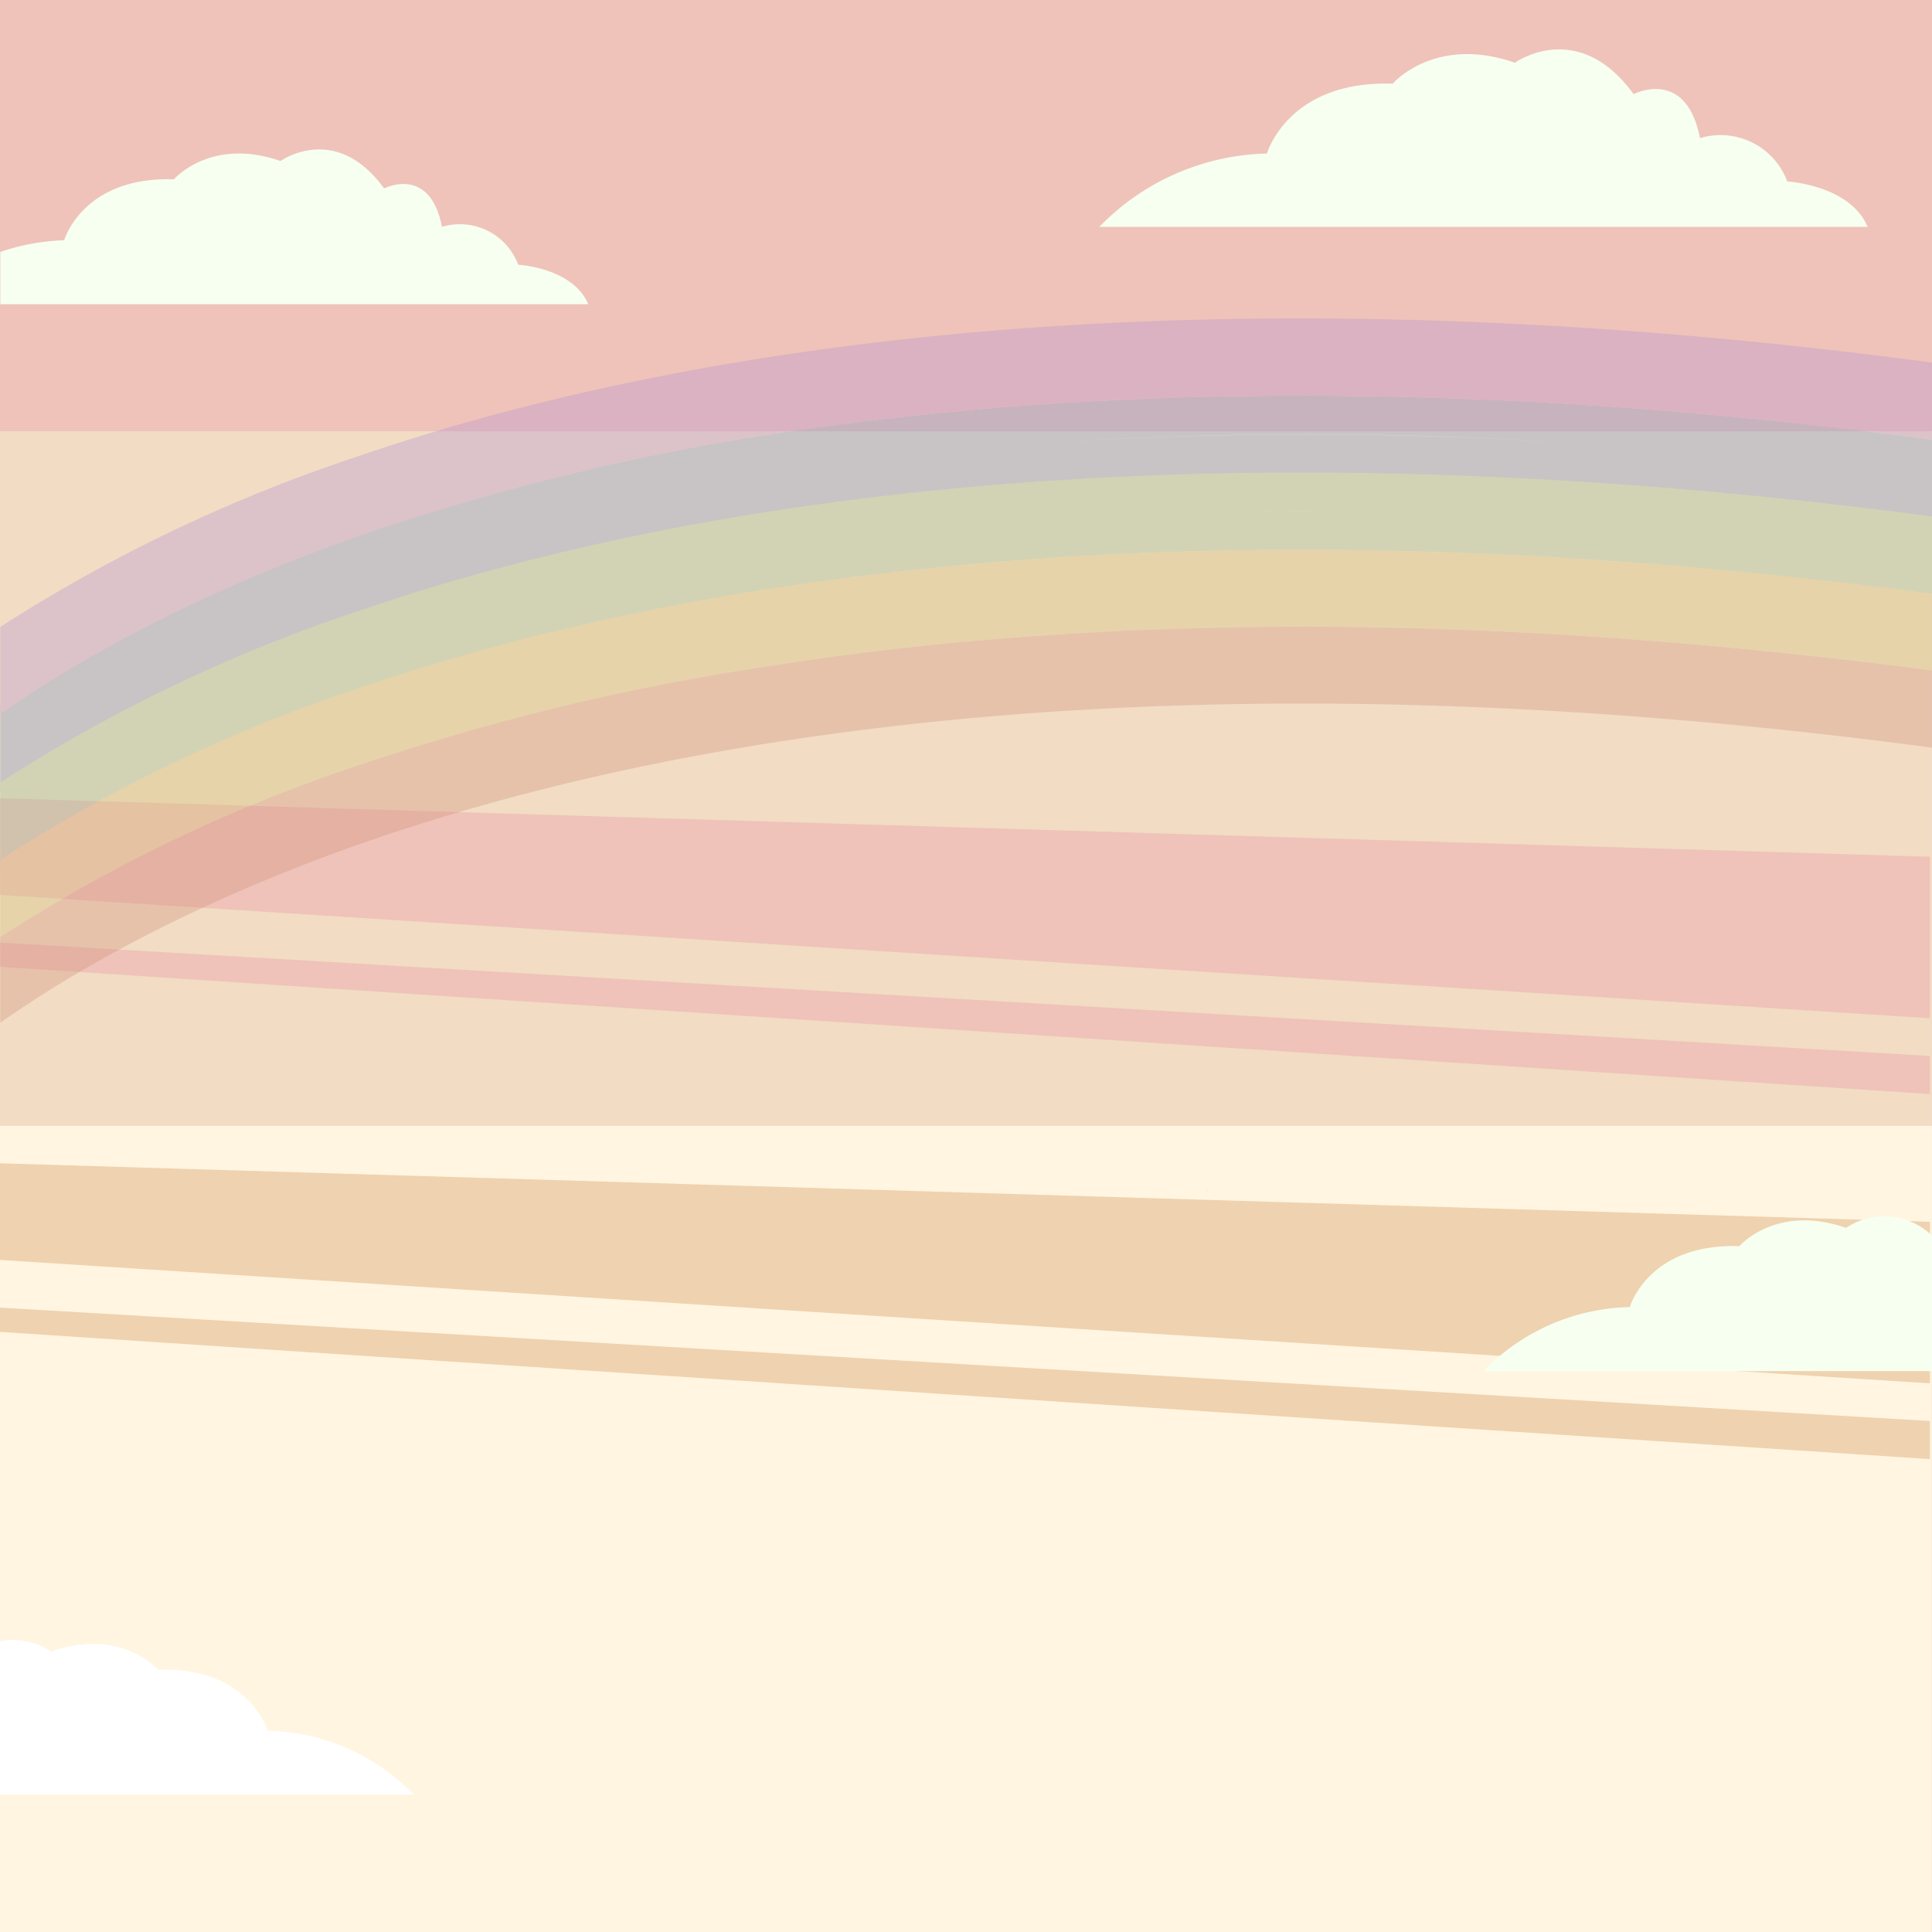 <svg id="Camada_1" data-name="Camada 1" xmlns="http://www.w3.org/2000/svg" viewBox="0 0 150 150"><rect width="150" height="150" style="fill:#efc3b9"/><rect x="-0.003" y="33.482" width="150" height="62.608" style="fill:#f2dcc4"/><rect x="-0.006" y="87.412" width="150" height="62.61" style="fill:#fff5e1"/><polygon points="149.838 66.517 -0.101 61.971 -0.101 69.471 149.838 79.059 149.838 66.517" style="fill:#efc3b9"/><polygon points="149.838 81.984 -0.101 73.175 -0.101 75.056 149.838 84.943 149.838 81.984" style="fill:#efc3b9"/><polygon points="149.838 94.86 -0.101 90.314 -0.101 97.814 149.838 107.402 149.838 94.86" style="fill:#efd2af"/><polygon points="149.838 110.326 -0.101 101.518 -0.101 103.399 149.838 113.286 149.838 110.326" style="fill:#efd2af"/><path d="M45.674,23.622H.024v-4.06a16.926,16.926,0,0,1,4.96-.91s1.42-4.96,8.52-4.73c0,0,2.84-3.31,8.28-1.42,0,0,4.26-3.07,8.04,2.13,0,0,3.55-1.84,4.49,2.98a4.833,4.833,0,0,1,5.92,2.94S44.484,20.782,45.674,23.622Z" style="fill:#f7fff0"/><path d="M150.024,95.952v10.5h-34.85a16.288,16.288,0,0,1,11.36-4.97s1.42-4.97,8.51-4.73c0,0,2.84-3.31,8.28-1.42A5.358,5.358,0,0,1,150.024,95.952Z" style="fill:#f7fff0"/><path d="M85.35,17.614A18.708,18.708,0,0,1,98.365,11.92s1.627-5.694,9.761-5.423c0,0,3.254-3.796,9.49-1.627,0,0,4.881-3.525,9.219,2.44,0,0,4.067-2.119,5.152,3.415a5.53,5.53,0,0,1,6.779,3.364s4.881.271,6.237,3.525Z" style="fill:#f7fff0"/><path d="M32.134,139.332H-.006v-11.91a5.465,5.465,0,0,1,3.99.8c5.44-1.9,8.28,1.41,8.28,1.41,7.1-.23,8.52,4.74,8.52,4.74A16.293,16.293,0,0,1,32.134,139.332Z" style="fill:#fff"/><path d="M93.799,92.52a1.317,1.317,0,0,0-.1-.15h.01Z" style="fill:#ba8e83"/><path d="M93.799,92.52a1.317,1.317,0,0,0-.1-.15h.01Z" style="fill:#683d33"/><g style="opacity:0.32"><path d="M132.904,32.212c-1.84-.17-3.66-.32-5.45-.46-1.02-.08-2.04-.15-3.05-.22q-5.295-.36-10.34-.55-3.39-.135-6.67-.2-5.565-.105-10.8-.03c-1.57.02-3.11.05-4.64.1-.72.02-1.43.05-2.13.07-1.41.06-2.79.12-4.16.19-.68.03-1.36.07-2.04.11-.1.01-.2.01-.29.02-.94.05-1.86.11-2.77.18-2.57.17-5.08.39-7.51.64-.85.08-1.68.17-2.51.26s-1.65.19-2.46.28c-1.02.12-2.02.25-3.01.38-.03,0-.07.01-.1.01a192.189,192.189,0,0,0-36.98,8.41,122.787,122.787,0,0,0-27.97,13.37v6.69c5.73-4.02,15.22-9.53,29.21-14.3,22.55-7.69,61.52-14.91,120.79-7v-6.04Q141.159,32.952,132.904,32.212Zm-50.8,2.11a311.038,311.038,0,0,1,40.26.09A320.277,320.277,0,0,0,82.104,34.322Z" style="fill:#6d90c6"/><path d="M27.844,35.412a122.296,122.296,0,0,0-27.82,13.26v6.77c5.73-4.02,15.22-9.53,29.21-14.3a189.777,189.777,0,0,1,35.74-8.15c.03,0,.07-.01.1-.01.99-.13,1.99-.26,3.01-.38.81-.09,1.63-.19,2.46-.28s1.66-.18,2.51-.26c2.43-.25,4.94-.47,7.51-.64.91-.07,1.83-.13,2.77-.18.09-.01.19-.01.29-.02.68-.04,1.36-.08,2.04-.11,1.37-.08,2.75-.14,4.16-.19.7-.02,1.41-.05,2.13-.07,1.53-.05,3.07-.08,4.64-.1q5.235-.09,10.8.03,3.285.06,6.67.2,5.04.195,10.34.55c1.01.07,2.03.14,3.05.22,1.79.14,3.61.29,5.45.46,5.51.51,11.21,1.14,17.12,1.93v-5.99C90.134,20.182,50.694,27.572,27.844,35.412Z" style="fill:#ae8dd3"/><path d="M28.004,47.382a122.481,122.481,0,0,0-27.98,13.37v6.68c5.73-4.02,15.22-9.53,29.21-14.3,11.42-3.89,27.05-7.67,47.42-9.43,1.4-.12,2.81-.23,4.25-.33,1.27-.09,2.56-.17,3.86-.24,1.31-.07,2.63-.13,3.97-.19q3.24-.135,6.62-.2c1.87-.03,3.76-.05,5.69-.05q6.225,0,12.9.26c1.67.06,3.35.14,5.06.23s3.45.2,5.2.32a1.27,1.27,0,0,1,.2.01c1.01.07,2.03.14,3.05.22q10.755.84,22.57,2.4v-6.03C90.224,32.162,50.824,39.552,28.004,47.382Zm63.71-7.54q7.44-.24,15.6-.08Q99.169,39.612,91.714,39.842Z" style="fill:#8fc191"/><path d="M127.454,43.732c-1.02-.08-2.04-.15-3.05-.22a1.27,1.27,0,0,0-.2-.01c-1.75-.12-3.49-.23-5.2-.32s-3.39-.17-5.06-.23q-6.675-.27-12.9-.26c-1.93,0-3.82.02-5.69.05q-3.375.06-6.62.2c-1.34.06-2.66.12-3.97.19-1.3.07-2.59.15-3.86.24-1.44.1-2.85.21-4.25.33-20.91,1.77-36.96,5.67-48.66,9.68a122.416,122.416,0,0,0-27.97,13.36v6.65c5.73-4.02,15.22-9.53,29.21-14.3a182.553,182.553,0,0,1,29.28-7.19q1.23-.195,2.49-.39c.76-.11,1.53-.22,2.31-.34q5.67-.81,11.93-1.38c.88-.08,1.76-.16,2.66-.23,1.79-.15,3.62-.28,5.48-.38.89-.06,1.8-.11,2.71-.15.1,0,.2-.01.3-.02,1.78-.09,3.58-.16,5.42-.21q6.735-.21,14.07-.11h.01c1.61.02,3.23.06,4.89.11,5.51.17,11.26.47,17.25.94,1.75.14,3.52.28,5.31.45.9.08,1.8.17,2.7.26q6.795.675,13.98,1.64v-5.99Q138.204,44.542,127.454,43.732Z" style="fill:#ccc172"/><path d="M136.044,50.452c-.9-.09-1.8-.18-2.7-.26-1.79-.17-3.56-.31-5.31-.45-5.99-.47-11.74-.77-17.25-.94-1.65-.05-3.28-.08-4.89-.11h-.01c-4.89-.07-9.57-.03-14.07.11-1.84.05-3.64.12-5.42.21-.1.01-.2.02-.3.02-.91.05-1.81.1-2.71.15-1.86.11-3.69.24-5.48.38-.89.08-1.78.15-2.66.23q-6.256.57-11.93,1.38c-.78.12-1.55.23-2.31.34q-1.26.195-2.49.39a184.377,184.377,0,0,0-30.46,7.45,122.044,122.044,0,0,0-28.03,13.4v6.65c5.72-4.02,15.23-9.55,29.27-14.34,22.54-7.68,61.49-14.92,120.73-7.01v-5.99Q142.839,51.117,136.044,50.452Z" style="fill:#cc8b75"/></g></svg>